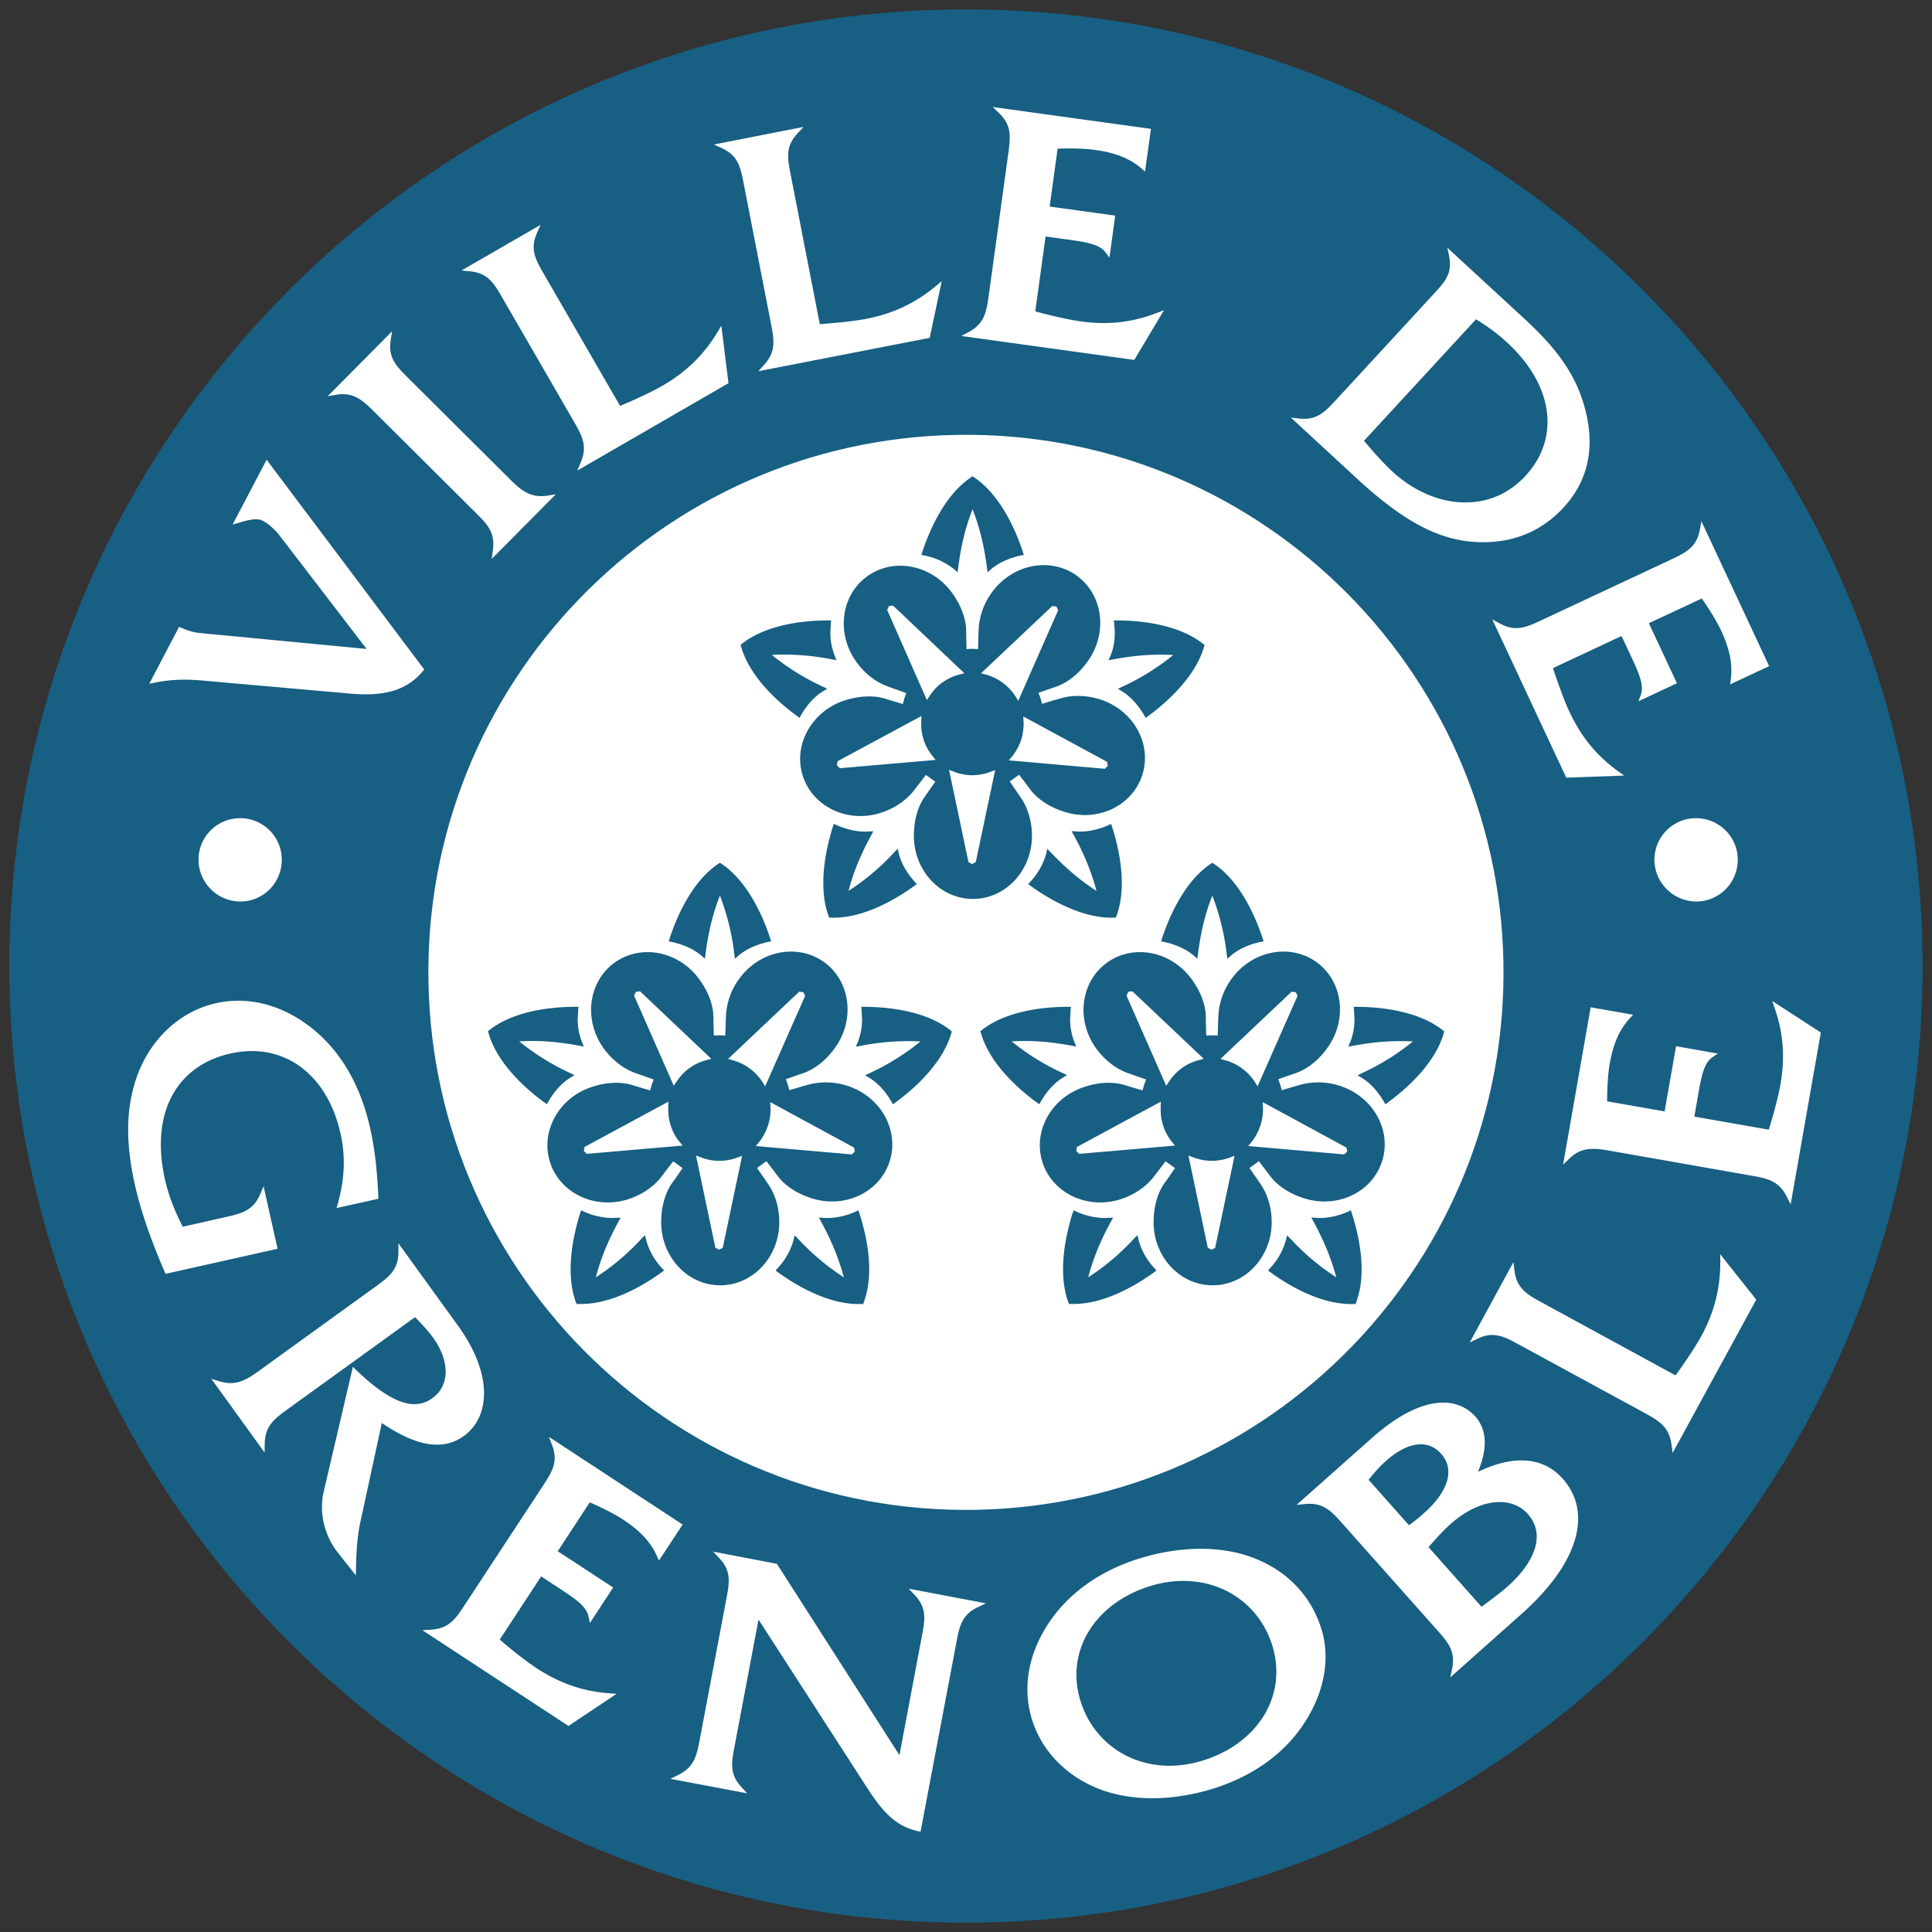 <svg height="2500" viewBox="-3.899 -3.93 807.843 807.828" width="2500" xmlns="http://www.w3.org/2000/svg" xmlns:xlink="http://www.w3.org/1999/xlink"><rect x="-3.899" y="-3.93" width="807.843" height="807.828" fill="#333333" stroke="none"/><path d="m392.838.067c-220.942 3.996-396.737 186.266-392.772 407.143 3.98 220.863 186.26 396.688 407.218 392.723 220.815-4.012 396.66-186.313 392.649-407.144-4.013-220.879-186.264-396.719-407.095-392.722z" fill="#175f83"/><path d="m395.985 177.906c124.093-2.252 226.508 96.58 228.76 220.657 2.252 124.094-96.58 226.558-220.657 228.81-124.173 2.205-226.598-96.582-228.834-220.707-2.22-124.11 96.574-226.54 220.731-228.76z" fill="#fff"/><path d="m411.2 40.804 66.16 9.143-2.479 17.84-1.585-1.361c-4.87-4.14-10.815-6.5-19.204-7.657-4.187-.587-9.543-.752-15.76-.546l-3.32 24.21 27.406 3.79-2.404 17.569-1.685-2.23c-2.521-3.362-7.78-4.235-16.106-5.377l-8.92-1.239-4.312 31.321c7.739 2.093 14.331 3.538 19.104 4.188 11.26 1.586 21.301.455 31.594-3.494l3.122-1.19-12.415 20.79-72.28-10.01 3.073-1.66c6.327-3.49 7.324-7.903 8.276-14.77l8.325-60.51c.936-6.882 1.125-11.397-4.014-16.329l-2.577-2.478zm-79.07 8.326-2.478 2.65c-4.869 5.186-4.43 9.684-3.098 16.504l12.34 63.31c8.294-.603 14.908-1.335 19.65-2.255 11.006-2.157 20.402-6.592 28.744-13.554l2.577-2.131-5.03 23.689-71.661 13.95 2.354-2.601c4.852-5.313 4.388-9.833 3.072-16.652l-11.67-59.916c-1.317-6.819-2.584-11.183-9.07-14.148l-3.27-1.486zm-109.97 40.934-1.462 3.271c-2.918 6.486-1.045 10.6 2.428 16.627l32.263 55.827c7.675-3.25 13.701-6.113 17.84-8.524 9.722-5.598 17.158-12.843 22.772-22.152l1.735-2.85 2.973 24.036-63.21 36.524 1.362-3.246c2.854-6.613.954-10.756-2.503-16.75l-30.553-52.854c-3.457-5.995-6.069-9.743-13.157-10.457l-3.568-.347zm379.12 9.566.743 3.518c1.427 6.93-1.429 10.439-6.17 15.561l-41.381 44.875c-4.853 5.265-8.154 8.26-15.115 7.483l-3.494-.396 27.604 25.473c20.378 18.792 35.539 26.51 52.333 26.638h.496c13.432 0 24.728-4.888 33.625-14.546 9.99-10.863 13.112-24.336 9.243-40.068-3.95-16.286-13.373-27.536-26.266-39.398zm11.992 29.957c4.758 2.87 9.113 6.078 12.935 9.614 9.642 8.865 15.416 18.915 16.701 29.016 1.237 9.864-1.834 19.145-8.97 26.836-6.676 7.28-15.398 11.101-25.15 11.101-10.626 0-21.502-4.63-30.652-13.083-2.95-2.712-6.812-6.899-11.696-12.687zm-453.232 5.005-.546 3.544c-1.142 7.025 1.774 10.503 6.69 15.388l43.289 43.065c4.742 4.695 8.504 7.762 15.56 6.715l3.47-.545-26.81 27.034.494-3.494c1.03-7.152-1.898-10.619-6.814-15.487l-43.29-43.066c-4.725-4.71-8.53-7.774-15.412-6.616l-3.543.595 26.91-27.133zm-52.458 53.696 65.912 87.718-.57.693c-5.582 6.677-12.98 9.689-23.985 9.689a70.39 70.39 0 0 1 -7.112-.371l-59.247-5.229c-2.759-.27-5.992-.52-9.465-.52-4.203 0-8.22.406-12.216 1.215l-2.38.471 12.465-23.788 1.016.422c2.665 1.19 5.107 1.918 7.533 2.156l69.852 6.665-36.078-47.03c-2.188-2.887-4.867-5.258-7.31-6.542-1.966-1.03-4.618-.84-10.01.793l-2.627.767 14.223-27.108zm599.95 25.746 28.322 60.56-16.304 7.632.272-2.082c.81-6.327-.445-12.611-4.014-20.318-1.792-3.806-4.385-8.113-8.127-13.505l-22.128 10.333 11.745 25.101-16.081 7.533.966-2.627c1.443-3.98-.644-8.85-4.213-16.478l-3.84-8.177-28.645 13.406c2.537 7.802 4.852 14 6.913 18.36 4.853 10.325 11.184 18.145 20.096 24.631l2.726 1.958-24.21.867-30.924-66.16 3.073 1.66c2.458 1.333 4.655 1.958 6.938 1.958 3.283 0 6.575-1.429 9.937-2.998l55.306-25.894c6.296-2.95 10.19-5.232 11.523-12.241zm-611.051 124.143c9.626 0 17.444 7.744 17.444 17.37 0 9.642-7.694 17.47-17.32 17.47-9.674 0-17.494-7.97-17.494-17.47 0-9.626 7.823-17.37 17.37-17.37zm608.746 0c9.658 0 17.494 7.744 17.494 17.37 0 9.642-7.735 17.47-17.345 17.47-9.658 0-17.494-7.97-17.494-17.47 0-9.626 7.83-17.37 17.345-17.37zm-608.151 76.344c10.58.324 21.194 4.564 30.602 12.414 11.529 9.706 19.325 23.48 23.242 41.035 1.76 7.738 2.863 17 3.37 28.371l.048.966-17.494 3.89.52-1.808c2.886-10.562 3.263-19.94 1.091-29.487-4.742-21.203-18.932-34.344-36.995-34.344-2.902 0-5.916.35-8.945 1.016-11.244 2.49-19.728 8.709-24.581 17.891-4.9 9.293-5.879 21.342-2.85 34.79 1.396 6.216 3.818 12.692 7.434 19.749l18.51-4.163c6.771-1.539 11.07-2.916 13.876-9.466l1.413-3.296 5.85 26.142-46.833 10.482-.397-.893c-5.979-13.813-10.035-25.699-12.414-36.277-3.473-15.398-3.752-28.435-.818-39.869 4.567-18.523 17.918-32.378 34.839-36.152a42.498 42.498 0 0 1 10.531-.992zm640.067.099 20.318 13.183-.126.718-12.49 71.14-1.56-3.097c-3.22-6.454-7.627-7.656-14.446-8.846l-60.139-10.58c-7.596-1.332-11.94-.958-16.428 3.42l-2.577 2.502 11.522-65.813 17.742 3.122-1.437 1.56c-4.298 4.71-6.85 10.533-8.326 18.907-.73 4.091-1.059 9.121-1.09 15.734l24.036 4.213 4.783-27.257 17.47 3.073-2.305 1.585c-3.442 2.427-4.545 7.599-5.972 15.908l-1.537 8.871 31.123 5.452c2.347-7.644 4.04-14.183 4.881-18.956 1.967-11.212 1.215-21.265-2.354-31.668l-1.09-3.172zm-574.453 101.297 25.077 34.69c6.66 9.262 10.355 18.526 10.704 26.836.317 8.152-2.67 14.918-8.474 19.105-8.548 6.121-19.528 4.515-34.245-5.476l-8.92 41.257c-1.126 4.9-1.732 11.387-1.858 19.253l-.08 3.221-8.202-10.382c-5.28-7.342-7.17-16.548-5.203-24.779l12.166-52.036 1.462 1.413c9.976 9.547 17.916 14.173 24.26 14.173 2.743 0 5.227-.832 7.606-2.576 3.442-2.49 5.309-6.166 5.452-10.606.095-4.71-1.753-9.82-5.353-14.768-1.538-2.11-4.008-4.92-7.433-8.425l-53.746 38.829c-5.63 4.075-9.008 7.05-9.119 14.297l-.047 3.47-22.277-30.826 3.32 1.017c6.661 2.093 11.044-.303 16.404-4.188l49.484-35.756c5.63-4.091 9.036-7.021 9.02-14.174v-3.568zm552.721 4.609 15.066 18.98-.396.67-34.567 63.384-.495-3.469c-.983-7.12-4.78-9.663-10.853-13.009l-53.647-29.19c-3.615-1.998-6.88-3.617-10.432-3.617-1.966 0-4.024.492-6.244 1.586l-3.196 1.537 18.262-33.576.47 3.593c.889 7.057 4.84 9.706 10.755 12.91l56.595 30.85c4.869-6.804 8.52-12.341 10.804-16.528 5.36-9.848 7.911-19.928 7.88-30.776v-3.345zm-115.817 62.022c-8.643 0-18.962 5.094-29.809 14.768l-31.519 27.976 3.618-.347c7.041-.65 10.415 2.458 14.966 7.533l40.589 45.643c4.598 5.17 7.297 8.82 5.823 15.908l-.744 3.42 29.81-26.539c23.597-20.965 29.992-42.157 17.146-56.62-8.072-8.992-20.35-10.031-35.384-2.8 4.123-9.832 3.77-17.625-1.115-23.143-3.426-3.79-8.02-5.799-13.381-5.799zm-8.276 17.494c2.78.264 5.27 1.54 7.31 3.84 2.839 3.204 3.737 6.915 2.626 11.102-1.141 4.376-4.504 9.162-9.738 13.777a59.49 59.49 0 0 1 -6.294 5.03l-16.874-18.98c2.728-3.395 5.049-5.93 7.285-7.88 5.6-4.976 11.051-7.33 15.685-6.89zm31.841 24.085c4.805 0 8.91 1.734 11.845 5.08 3.362 3.79 4.445 8.447 3.097 13.554-1.412 5.392-5.439 11.175-11.671 16.726-2.3 2.046-6.055 4.881-10.828 8.45l-22.178-24.953c3.632-4.187 6.684-7.424 9.094-9.565 6.772-6.026 14.091-9.292 20.641-9.292zm-397.529-27.257 55.925 36.673-9.911 15.04-.868-1.907c-2.616-5.804-6.97-10.496-14.074-15.19-3.473-2.252-7.91-4.555-14-7.235l-13.38 20.443 23.168 15.164-9.714 14.843-.595-2.7c-.84-4.172-5.2-7.222-12.24-11.82l-7.558-4.956-17.32 26.414c6.216 5.345 11.451 9.338 15.511 12.018 9.515 6.217 19.033 9.55 30.008 10.407l3.37.248-20.121 13.43-.644-.397-60.46-39.621 3.493-.224c7.216-.444 10.02-3.968 13.827-9.788l33.526-51.044c3.774-5.805 5.898-9.793 3.345-16.454l-1.29-3.345zm272.866 46.808c-7.999-.038-16.495 1.229-25.027 3.766-20.109 5.979-35.376 18.33-43.115 34.84-4.996 10.656-5.976 21.827-2.9 32.262 3.933 13.258 14.14 23.99 28 29.462 6.677 2.6 14.245 3.965 22.475 3.965 7.93 0 16.119-1.258 24.333-3.668 16.08-4.82 29.08-13.559 37.565-25.373 9.548-13.195 12.808-28.18 8.97-41.183-4.155-14.003-14.188-24.692-28.223-30.131-6.574-2.594-14.08-3.909-22.078-3.94zm-7.582 13.43c17.698 0 32.369 10.797 37.317 27.48 6.169 20.775-6.404 40.877-29.859 47.823-4.361 1.3-8.806 1.983-13.183 1.983-17.745 0-32.461-10.842-37.44-27.604-6.138-20.696 6.437-40.754 29.908-47.7 4.36-1.316 8.864-1.982 13.257-1.982zm-196.597-12.241 26.612 5.08.273.396 50.995 79.615 9.515-50.5c1.317-6.803 1.729-11.323-3.171-16.477l-2.453-2.627 32.287 6.12-3.246 1.537c-6.455 3.013-7.71 7.339-8.995 14.174l-15.115 79.813-1.164-.273c-10.356-2.283-15.963-9.932-22.227-19.749l-44.355-68.712-10.11 53.473c-1.316 6.867-1.854 11.353 2.999 16.602l2.354 2.577-32.089-6.046 3.147-1.56c6.486-3.172 7.735-7.535 9.02-14.323l11.348-60.015c1.317-6.835 1.745-11.364-3.171-16.502l-2.453-2.602z" fill="#fff"/><g fill="#175f83" transform="matrix(15.859 0 0 -15.859 -2060.459 3292.744)"><path d="m156.886 185.84c0 .361-.1.716-.283.99l-.302.44.247.178c.083-.11.23-.302.277-.367.205-.284.537-.49.905-.607.875-.287 1.798.145 2.064.963.266.817-.228 1.71-1.103 1.995-.343.11-.714.125-1.027.035-.11-.027-.373-.109-.513-.15a1.62 1.62 0 0 1 -.094.29c.132.046.36.127.434.151.333.107.635.358.86.673.541.744.414 1.756-.279 2.262-.695.505-1.698.311-2.239-.434a1.797 1.797 0 0 1 -.352-.968 19.196 19.196 0 0 1 -.015-.533 1.296 1.296 0 0 1 -.305 0c-.004.14-.009.38-.009.462.001.35-.147.712-.372 1.023-.543.746-1.545.94-2.24.434-.696-.505-.82-1.516-.278-2.262.213-.292.5-.523.81-.634.106-.04.366-.132.502-.18l-.052-.139-.04-.15c-.136.041-.366.108-.444.135-.333.106-.722.077-1.09-.04-.873-.285-1.368-1.179-1.102-1.995.268-.817 1.19-1.25 2.065-.965.343.111.651.317.854.575.071.087.237.307.325.421l.247-.179-.264-.377c-.206-.284-.3-.66-.3-1.048 0-.92.698-1.666 1.556-1.666.86 0 1.557.746 1.557 1.666m-5.066 1.781-.045.046-.033.032.014.072.006.035 2.212 1.192-.007-.137v-.078a1.314 1.314 0 0 1 .294-.836l.085-.108zm2.701 2.258a1.358 1.358 0 0 1 -.33-.348l-.075-.114-1.048 2.378.03.06.018.041.076.01h.034l1.877-1.78-.13-.035a1.315 1.315 0 0 1 -.45-.212zm.884-4.734-.058-.03-.04-.023-.065.038-.03.016-.512 2.433.128-.05a1.317 1.317 0 0 1 .962-.004l.126.046zm.27 4.944-.13.036 1.878 1.773.065-.009.041-.006.035-.064.012-.034-1.05-2.385-.076.118a1.353 1.353 0 0 1 -.776.571m.69-2.156a1.363 1.363 0 0 1 .303.851l-.002.061-.008.141 2.21-1.197.011-.065.008-.044-.056-.05-.023-.024-2.533.222z"/><path d="m152.704 185.958-.138-.007-.092-.003c-.242 0-.5.069-.732.17l-.079.035-.028-.083c-.134-.431-.25-.957-.25-1.473 0-.3.037-.595.137-.867l.018-.05h.054l.073-.001c.753 0 1.55.428 2.112.835l.071.05-.058.065c-.19.213-.348.468-.412.729l-.034.139-.099-.103a6.227 6.227 0 0 0 -1.198-1.01c.107.399.261.846.59 1.452zm-2.016 3.042.069-.053.043.076c.143.248.338.477.567.617l.121.077-.129.06a6.293 6.293 0 0 0 -1.33.829c.111.007.223.01.342.01a6.56 6.56 0 0 0 1.223-.122l.138-.025-.052.13a1.643 1.643 0 0 0 -.108.61l.01.226.009.082h-.086c-.718-.003-1.649-.132-2.26-.612l-.04-.031.014-.051c.212-.745.889-1.401 1.469-1.823m6.603-3.505-.032-.137a1.758 1.758 0 0 0 -.415-.73l-.055-.065.068-.051c.566-.404 1.362-.831 2.117-.833h.072l.052.004.02.047c.097.27.137.564.137.866 0 .514-.117 1.042-.255 1.474l-.026.082-.078-.035a1.883 1.883 0 0 0 -.73-.17l-.093.004-.143.01.068-.124a6.429 6.429 0 0 0 .591-1.453c-.348.226-.723.51-1.2 1.01zm2.981 5.119c.119 0 .23-.004.34-.01a6.312 6.312 0 0 0 -1.333-.83l-.128-.06.122-.075c.228-.141.425-.37.568-.617l.043-.075.07.05c.576.425 1.255 1.08 1.469 1.824l.014.05-.044.032c-.61.48-1.541.61-2.258.614h-.09l.012-.085.014-.227c0-.213-.035-.424-.108-.606l-.057-.133.14.026c.503.094.892.122 1.226.122m-5.455 2.266.11-.094.017.142c.09.683.227 1.137.376 1.52.15-.383.287-.837.377-1.52l.018-.142.11.094c.204.17.486.287.762.347l.086.017-.028.083c-.224.68-.637 1.527-1.28 1.96l-.043.03-.044-.03c-.646-.433-1.056-1.28-1.28-1.96l-.028-.083.084-.017a1.82 1.82 0 0 0 .763-.347"/><g id="a"><path d="m159.701 175.17-.035.138-.1-.102a6.178 6.178 0 0 0 -1.197-1.01c.106.398.261.845.59 1.453l.066.121-.137-.006-.093-.004a1.9 1.9 0 0 0 -.733.167l-.076.037-.03-.08c-.136-.435-.25-.96-.25-1.477 0-.299.04-.594.137-.864l.02-.049h.125c.753 0 1.55.424 2.111.831l.072.052-.058.064a1.76 1.76 0 0 0 -.412.728m-2.013 4.283.12.077-.127.06a6.24 6.24 0 0 0 -1.33.829c.109.005.222.01.34.01.337 0 .722-.028 1.224-.121l.138-.026-.052.13a1.629 1.629 0 0 0 -.108.609l.012.225.008.084h-.086c-.718-.002-1.65-.132-2.261-.612l-.04-.032.015-.048c.213-.747.888-1.403 1.467-1.825l.07-.051.044.072c.142.248.337.478.566.619m7.607-3.488-.079-.037a1.867 1.867 0 0 0 -.73-.167l-.09.002-.143.012.066-.125c.33-.61.482-1.057.592-1.453a6.262 6.262 0 0 0 -1.2 1.008l-.099.1-.032-.135a1.758 1.758 0 0 0 -.415-.73l-.055-.063.068-.05c.565-.409 1.362-.833 2.114-.834l.076.001h.052l.016.05c.1.268.142.563.142.864 0 .516-.117 1.04-.257 1.473zm.16 5.365h-.086l.008-.085.013-.226a1.62 1.62 0 0 0 -.109-.61l-.055-.13.143.025a6.471 6.471 0 0 0 1.562.113 6.29 6.29 0 0 0 -1.33-.83l-.13-.063.123-.074c.227-.141.424-.368.568-.616l.042-.076.07.053c.577.42 1.255 1.078 1.47 1.824l.012.048-.042.033c-.609.479-1.542.61-2.259.614m-4.317 1.362.11-.095.017.143c.09.684.226 1.137.377 1.522a6.26 6.26 0 0 0 .377-1.522l.018-.143.11.095c.205.171.485.288.762.347l.085.018-.027.082c-.225.682-.637 1.528-1.282 1.961l-.042.028-.043-.028c-.646-.433-1.057-1.279-1.282-1.961l-.025-.082.082-.018c.279-.059.557-.176.764-.347"/><path d="m165.012 179.243a1.83 1.83 0 0 1 -1.026.037c-.11-.03-.374-.108-.513-.15a2.127 2.127 0 0 1 -.094.29c.132.045.357.126.433.15.333.107.635.359.86.67.54.746.416 1.759-.28 2.265-.696.503-1.699.31-2.239-.435a1.79 1.79 0 0 1 -.35-.966c-.008-.113-.014-.387-.018-.533a2.203 2.203 0 0 1 -.304 0c-.002.14-.01.378-.01.46.003.35-.145.712-.373 1.024-.54.745-1.542.94-2.237.435s-.82-1.518-.278-2.264c.213-.292.502-.521.808-.635.109-.04.366-.13.506-.178l-.054-.14-.04-.148c-.136.039-.365.107-.443.132-.334.109-.723.082-1.09-.04-.876-.282-1.37-1.176-1.104-1.995.268-.815 1.191-1.248 2.066-.964.342.112.65.315.854.575.07.088.236.309.324.422l.248-.178c-.08-.114-.214-.314-.264-.378-.206-.283-.3-.663-.3-1.048 0-.92.698-1.665 1.557-1.665s1.556.746 1.556 1.665c0 .365-.1.716-.283.99-.065.095-.22.32-.303.438l.248.18c.083-.111.23-.301.277-.365.205-.286.536-.492.905-.61.874-.285 1.797.146 2.064.964s-.228 1.71-1.104 1.995m-6.88-1.791-.044.044-.034.032.016.074.004.032 2.212 1.195-.005-.138v-.078c0-.135.021-.274.064-.412.052-.16.128-.302.228-.425l.086-.106zm2.702 2.257a1.374 1.374 0 0 1 -.33-.347l-.077-.116-1.047 2.379.03.06.017.04.078.009.032.003 1.88-1.78-.133-.035a1.335 1.335 0 0 1 -.45-.213m.884-4.734-.058-.031-.039-.02-.068.037-.03.016-.51 2.43.127-.047a1.348 1.348 0 0 1 .963-.006l.126.047zm.27 4.943-.13.037 1.878 1.775.063-.012.044-.004.034-.065.012-.033-1.053-2.384-.073.116c-.09.139-.2.259-.342.36-.134.1-.282.168-.434.21m3.156-2.46-.026-.02-2.53.22.088.104a1.398 1.398 0 0 1 .304.854v.059l-.01.142 2.211-1.2.012-.063.007-.042z"/></g><use height="100%" transform="translate(-12.983)" width="100%" xlink:href="#a"/></g></svg>